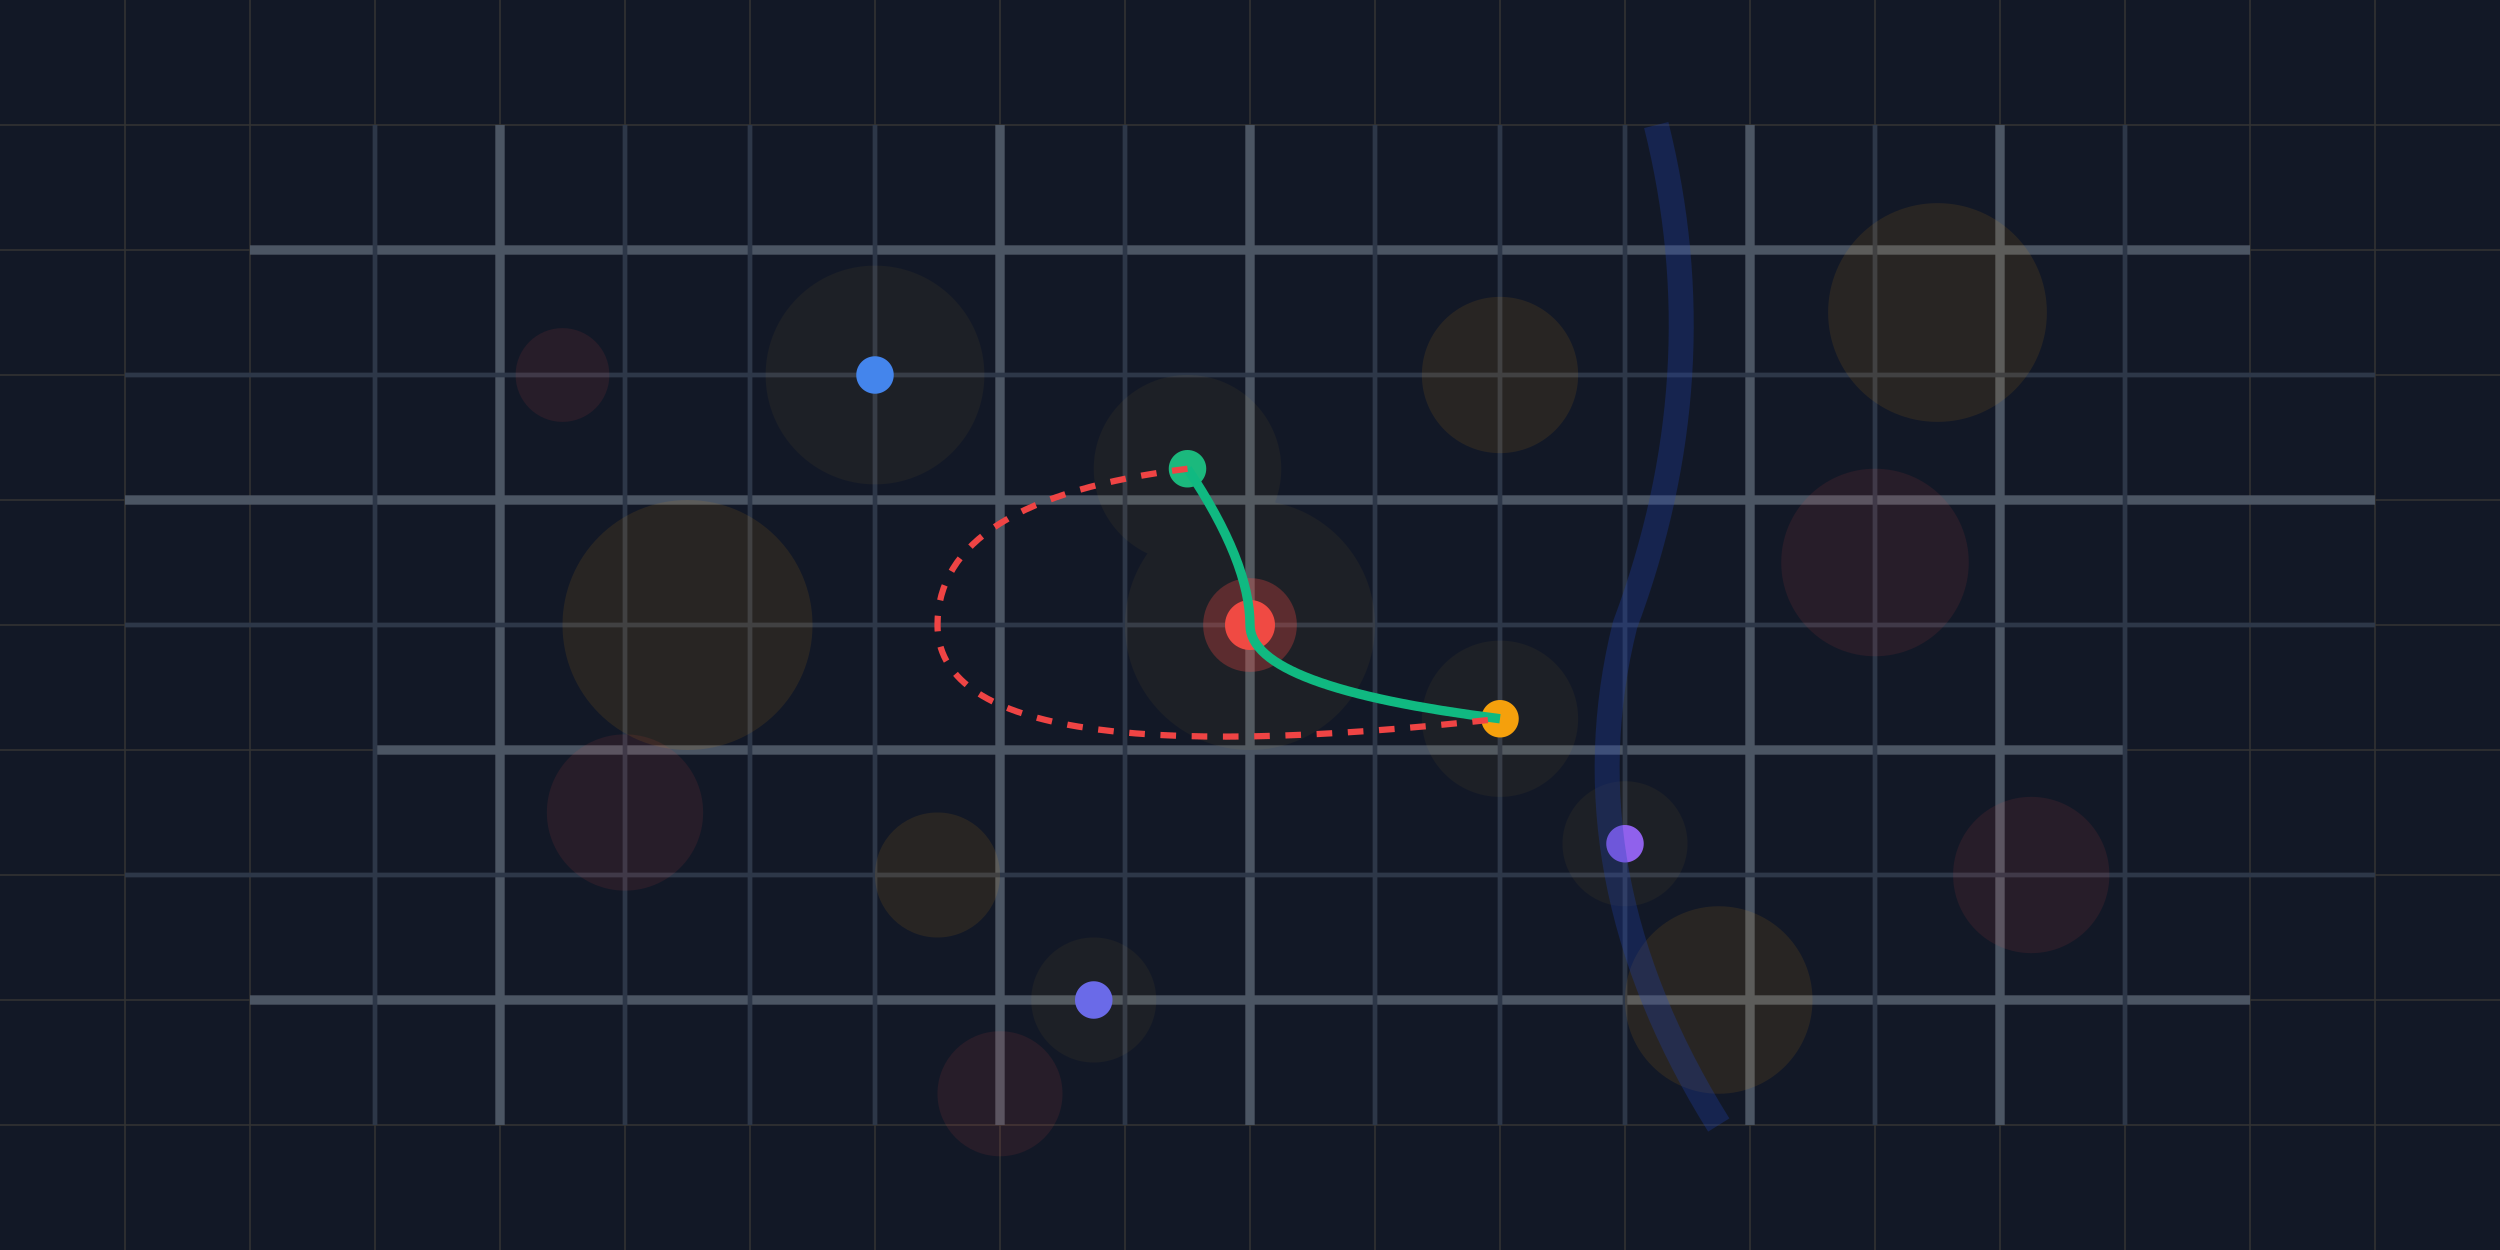 <?xml version="1.0" encoding="UTF-8" standalone="no"?>
<svg width="800" height="400" viewBox="0 0 800 400" xmlns="http://www.w3.org/2000/svg">
  <!-- Background -->
  <rect width="800" height="400" fill="#121826" />
  
  <!-- Map Grid -->
  <g stroke="#333" stroke-width="0.5">
    <path d="M0,40 L800,40" />
    <path d="M0,80 L800,80" />
    <path d="M0,120 L800,120" />
    <path d="M0,160 L800,160" />
    <path d="M0,200 L800,200" />
    <path d="M0,240 L800,240" />
    <path d="M0,280 L800,280" />
    <path d="M0,320 L800,320" />
    <path d="M0,360 L800,360" />
    <path d="M40,0 L40,400" />
    <path d="M80,0 L80,400" />
    <path d="M120,0 L120,400" />
    <path d="M160,0 L160,400" />
    <path d="M200,0 L200,400" />
    <path d="M240,0 L240,400" />
    <path d="M280,0 L280,400" />
    <path d="M320,0 L320,400" />
    <path d="M360,0 L360,400" />
    <path d="M400,0 L400,400" />
    <path d="M440,0 L440,400" />
    <path d="M480,0 L480,400" />
    <path d="M520,0 L520,400" />
    <path d="M560,0 L560,400" />
    <path d="M600,0 L600,400" />
    <path d="M640,0 L640,400" />
    <path d="M680,0 L680,400" />
    <path d="M720,0 L720,400" />
    <path d="M760,0 L760,400" />
  </g>
  
  <!-- Main Roads -->
  <g stroke="#4B5563" stroke-width="3">
    <!-- Horizontal Roads -->
    <path d="M80,80 L720,80" />
    <path d="M40,160 L760,160" />
    <path d="M120,240 L680,240" />
    <path d="M80,320 L720,320" />
    
    <!-- Vertical Roads -->
    <path d="M160,40 L160,360" />
    <path d="M320,40 L320,360" />
    <path d="M400,40 L400,360" />
    <path d="M560,40 L560,360" />
    <path d="M640,40 L640,360" />
  </g>
  
  <!-- Secondary Roads -->
  <g stroke="#2D3748" stroke-width="1.5">
    <path d="M120,40 L120,360" />
    <path d="M200,40 L200,360" />
    <path d="M240,40 L240,360" />
    <path d="M280,40 L280,360" />
    <path d="M360,40 L360,360" />
    <path d="M440,40 L440,360" />
    <path d="M480,40 L480,360" />
    <path d="M520,40 L520,360" />
    <path d="M600,40 L600,360" />
    <path d="M680,40 L680,360" />
    
    <path d="M40,120 L760,120" />
    <path d="M40,200 L760,200" />
    <path d="M40,280 L760,280" />
  </g>
  
  <!-- City Center - Connaught Place (Rajiv Chowk) -->
  <circle cx="400" cy="200" r="15" fill="#EF4444" opacity="0.3" />
  <circle cx="400" cy="200" r="8" fill="#EF4444" />
  
  <!-- Major Landmarks -->
  <!-- India Gate -->
  <circle cx="480" cy="230" r="6" fill="#F59E0B" />
  
  <!-- Red Fort -->
  <circle cx="380" cy="150" r="6" fill="#10B981" />
  
  <!-- Lotus Temple -->
  <circle cx="520" cy="270" r="6" fill="#8B5CF6" />
  
  <!-- Airport -->
  <circle cx="280" cy="120" r="6" fill="#3B82F6" />
  
  <!-- Qutub Minar -->
  <circle cx="350" cy="320" r="6" fill="#6366F1" />
  
  <!-- Lit Areas -->
  <g fill="#FBBF24" opacity="0.05">
    <circle cx="400" cy="200" r="40" /> <!-- City center -->
    <circle cx="380" cy="150" r="30" /> <!-- Red Fort area -->
    <circle cx="480" cy="230" r="25" /> <!-- India Gate area -->
    <circle cx="280" cy="120" r="35" /> <!-- Airport area -->
    <circle cx="520" cy="270" r="20" /> <!-- Lotus Temple area -->
    <circle cx="350" cy="320" r="20" /> <!-- Qutub Minar area -->
  </g>
  
  <!-- Low Safety Areas -->
  <g fill="#EF4444" opacity="0.1">
    <circle cx="200" cy="260" r="25" />
    <circle cx="600" cy="180" r="30" />
    <circle cx="320" cy="350" r="20" />
    <circle cx="180" cy="120" r="15" />
    <circle cx="650" cy="280" r="25" />
  </g>
  
  <!-- Poor Lighting Areas -->
  <g fill="#F59E0B" opacity="0.1">
    <circle cx="220" cy="200" r="40" />
    <circle cx="550" cy="320" r="30" />
    <circle cx="480" cy="120" r="25" />
    <circle cx="300" cy="280" r="20" />
    <circle cx="620" cy="100" r="35" />
  </g>

  <!-- Water Bodies (Yamuna River) -->
  <path d="M530,40 Q550,120 520,200 Q500,280 550,360" stroke="#1E40AF" stroke-width="8" fill="none" opacity="0.3" />
  
  <!-- Routes -->
  <!-- Safe Route -->
  <path d="M380,150 Q400,180 400,200 Q400,220 480,230" stroke="#10B981" stroke-width="3" fill="none" stroke-dasharray="0" />
  
  <!-- Unsafe Route -->
  <path d="M380,150 Q300,160 300,200 Q300,250 480,230" stroke="#EF4444" stroke-width="2" fill="none" stroke-dasharray="5,5" />
</svg>